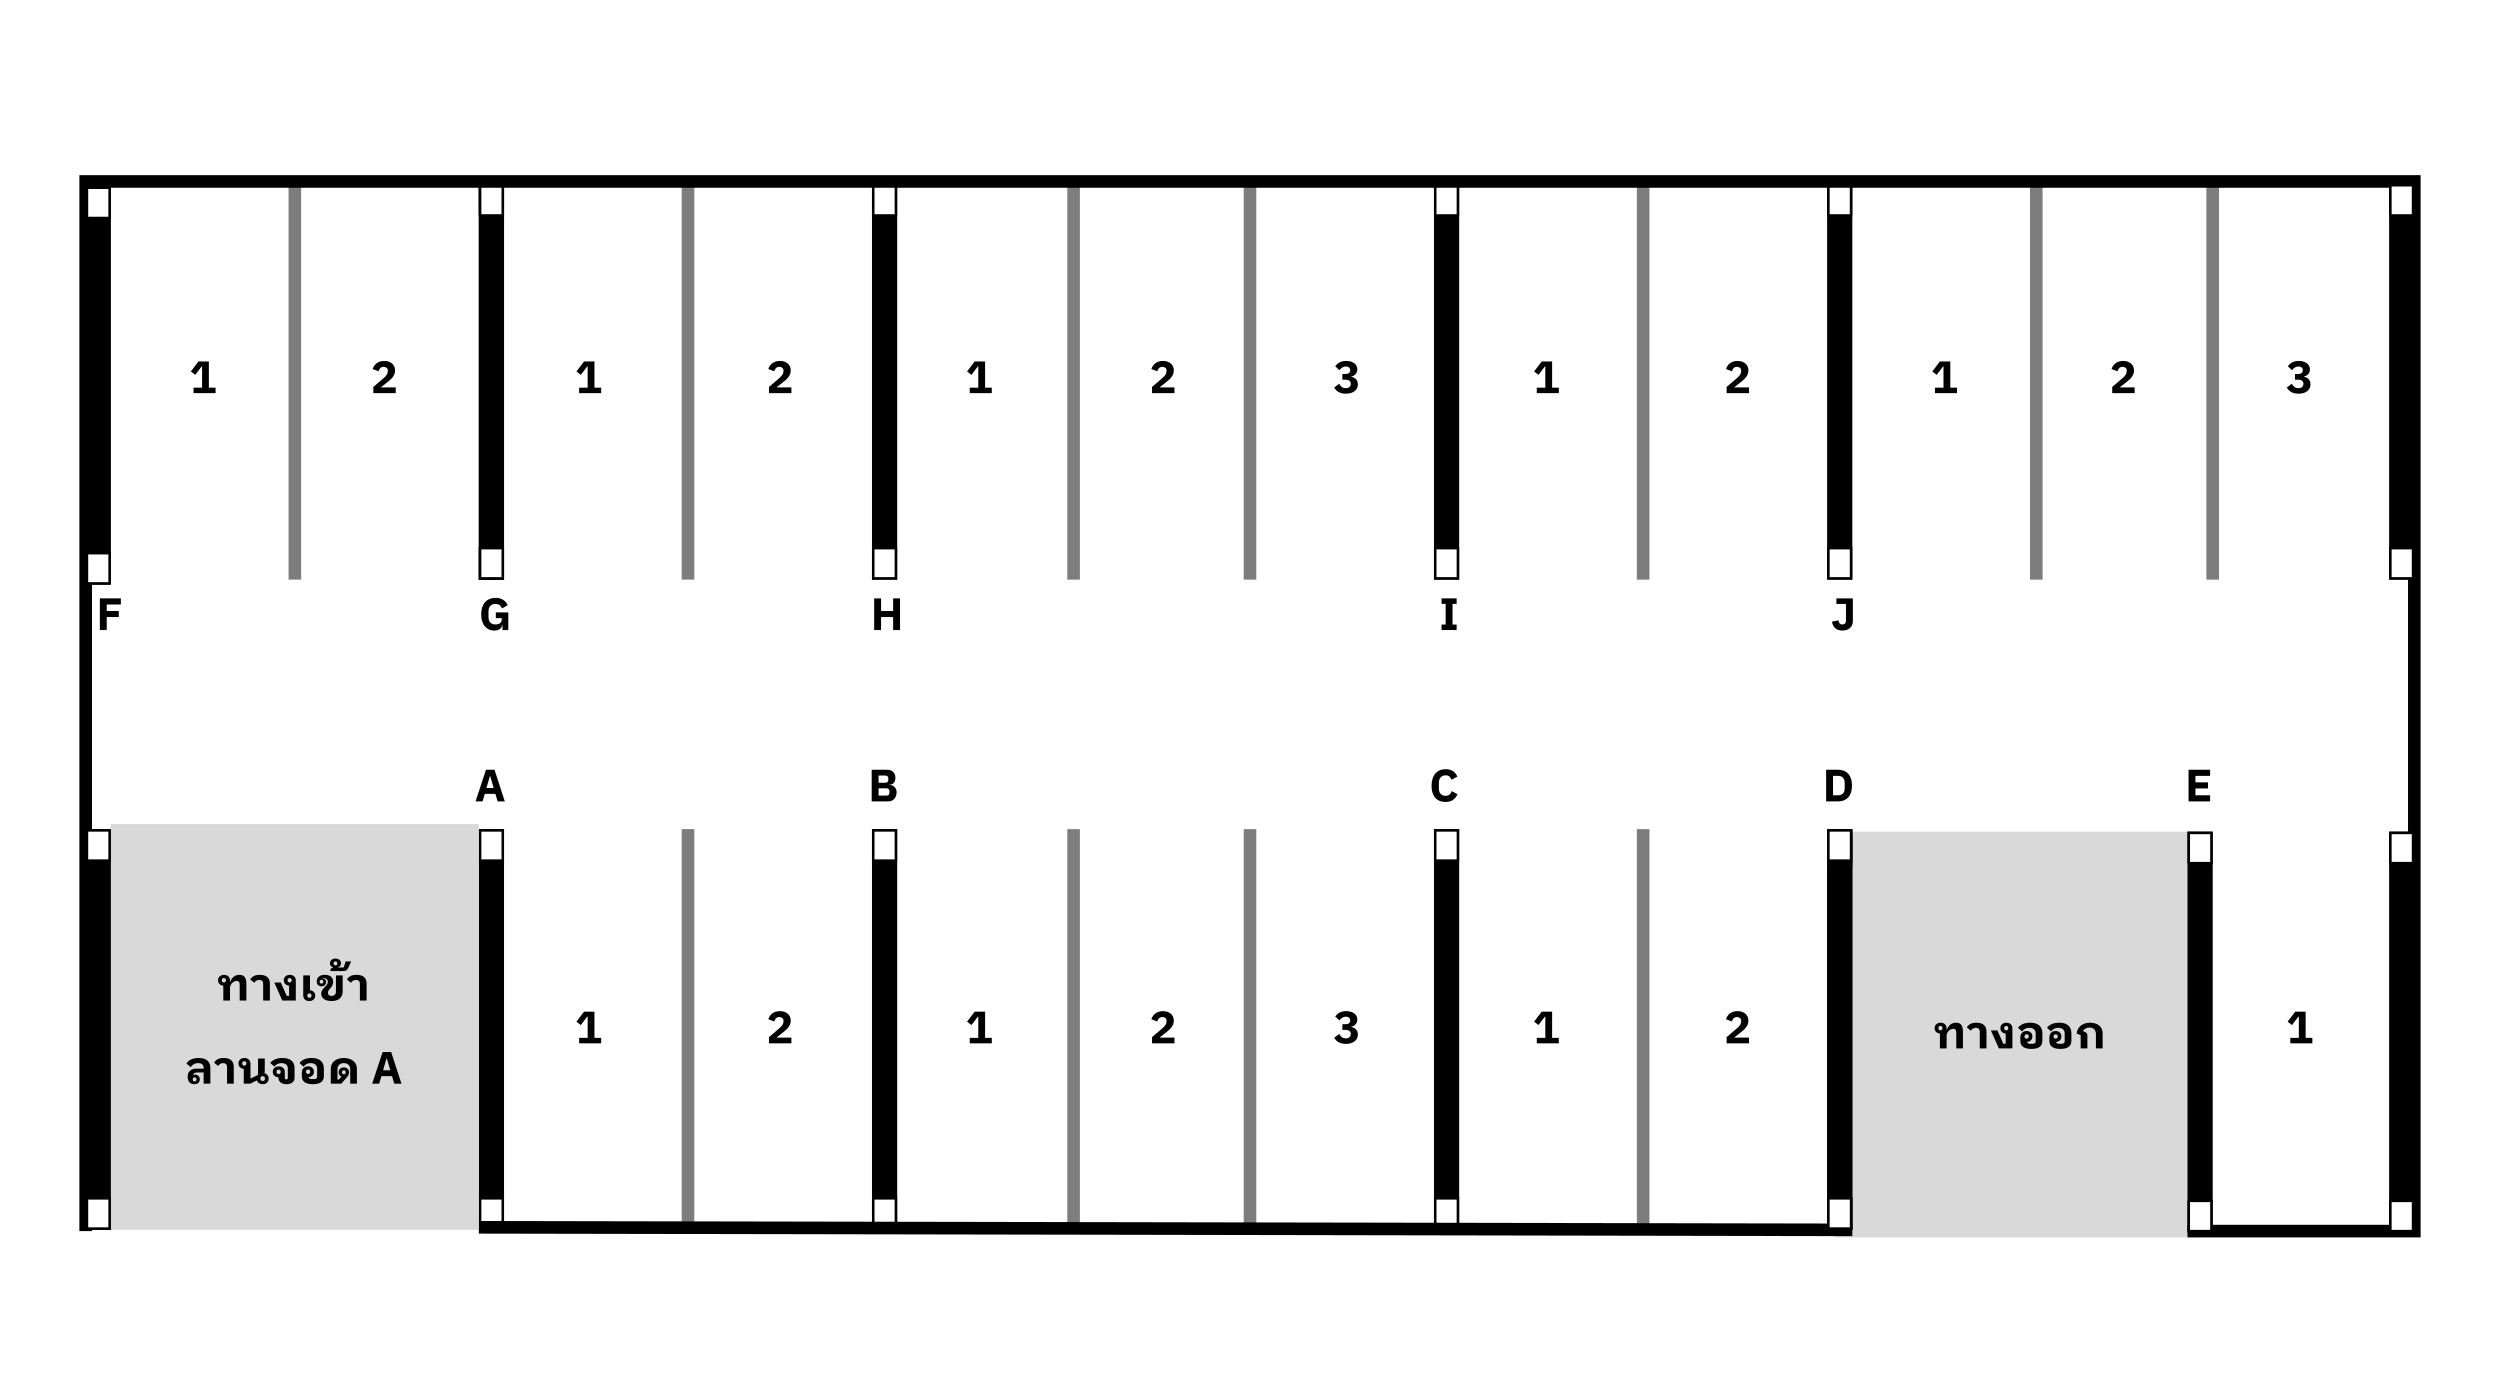 <svg width="992" height="553" viewBox="0 0 992 553" fill="none" xmlns="http://www.w3.org/2000/svg">
<rect width="992" height="553" fill="white"/>
<rect x="728" y="330" width="146" height="161" fill="#D9D9D9"/>
<path d="M769.751 410.114C769.139 410.054 768.635 409.838 768.239 409.466C767.855 409.094 767.663 408.596 767.663 407.972C767.663 407.636 767.723 407.336 767.843 407.072C767.963 406.808 768.131 406.586 768.347 406.406C768.563 406.214 768.815 406.07 769.103 405.974C769.391 405.866 769.703 405.812 770.039 405.812C770.723 405.812 771.287 406.016 771.731 406.424C772.187 406.82 772.415 407.372 772.415 408.08V408.584H772.505C772.793 407.768 773.243 407.102 773.855 406.586C774.479 406.07 775.253 405.812 776.177 405.812C777.137 405.812 777.827 406.112 778.247 406.712C778.679 407.3 778.895 408.194 778.895 409.394V416H776.249V409.7C776.249 409.124 776.129 408.734 775.889 408.53C775.661 408.326 775.397 408.224 775.097 408.224C774.821 408.224 774.527 408.29 774.215 408.422C773.903 408.542 773.609 408.728 773.333 408.98C773.069 409.22 772.847 409.514 772.667 409.862C772.499 410.21 772.415 410.606 772.415 411.05V416H769.751V410.114ZM769.967 408.854C770.207 408.854 770.405 408.776 770.561 408.62C770.717 408.464 770.795 408.248 770.795 407.972C770.795 407.696 770.717 407.48 770.561 407.324C770.405 407.168 770.207 407.09 769.967 407.09C769.727 407.09 769.529 407.168 769.373 407.324C769.217 407.48 769.139 407.696 769.139 407.972C769.139 408.248 769.217 408.464 769.373 408.62C769.529 408.776 769.727 408.854 769.967 408.854ZM785.568 416V409.34C785.568 408.884 785.442 408.524 785.19 408.26C784.95 407.984 784.56 407.846 784.02 407.846C783.504 407.846 783.09 407.96 782.778 408.188C782.466 408.416 782.208 408.68 782.004 408.98L780.42 407.612C780.804 407.048 781.284 406.61 781.86 406.298C782.448 405.974 783.234 405.812 784.218 405.812C785.538 405.812 786.534 406.106 787.206 406.694C787.89 407.282 788.232 408.14 788.232 409.268V416H785.568ZM793.137 416L789.987 408.872H792.579L794.901 414.146H795.855V410.114C795.243 410.054 794.739 409.838 794.343 409.466C793.959 409.094 793.767 408.596 793.767 407.972C793.767 407.3 793.989 406.772 794.433 406.388C794.889 406.004 795.459 405.812 796.143 405.812C796.827 405.812 797.391 406.016 797.835 406.424C798.291 406.82 798.519 407.372 798.519 408.08V416H793.137ZM796.071 408.854C796.311 408.854 796.509 408.776 796.665 408.62C796.821 408.464 796.899 408.248 796.899 407.972C796.899 407.696 796.821 407.48 796.665 407.324C796.509 407.168 796.311 407.09 796.071 407.09C795.831 407.09 795.633 407.168 795.477 407.324C795.321 407.48 795.243 407.696 795.243 407.972C795.243 408.248 795.321 408.464 795.477 408.62C795.633 408.776 795.831 408.854 796.071 408.854ZM806.044 416.216C804.628 416.216 803.542 415.952 802.786 415.424C802.042 414.896 801.67 414.086 801.67 412.994V411.68C801.67 410.912 801.892 410.294 802.336 409.826C802.78 409.346 803.38 409.106 804.136 409.106C804.808 409.106 805.36 409.298 805.792 409.682C806.236 410.066 806.458 410.594 806.458 411.266C806.458 411.902 806.26 412.412 805.864 412.796C805.468 413.168 804.964 413.378 804.352 413.426C804.448 413.93 804.826 414.182 805.486 414.182H806.602C806.986 414.182 807.274 414.092 807.466 413.912C807.658 413.732 807.754 413.486 807.754 413.174V410.078C807.754 409.382 807.532 408.836 807.088 408.44C806.644 408.044 806.038 407.846 805.27 407.846C804.862 407.846 804.502 407.888 804.19 407.972C803.89 408.056 803.62 408.17 803.38 408.314C803.152 408.446 802.954 408.596 802.786 408.764C802.618 408.932 802.468 409.1 802.336 409.268L800.752 407.81C800.944 407.546 801.184 407.294 801.472 407.054C801.76 406.802 802.102 406.586 802.498 406.406C802.894 406.226 803.35 406.082 803.866 405.974C804.382 405.866 804.964 405.812 805.612 405.812C807.184 405.812 808.378 406.178 809.194 406.91C810.01 407.642 810.418 408.674 810.418 410.006V412.994C810.418 414.086 810.04 414.896 809.284 415.424C808.54 415.952 807.46 416.216 806.044 416.216ZM804.172 412.148C804.412 412.148 804.61 412.07 804.766 411.914C804.934 411.758 805.018 411.542 805.018 411.266C805.018 410.99 804.934 410.774 804.766 410.618C804.61 410.462 804.412 410.384 804.172 410.384C803.932 410.384 803.728 410.462 803.56 410.618C803.404 410.774 803.326 410.99 803.326 411.266C803.326 411.542 803.404 411.758 803.56 411.914C803.728 412.07 803.932 412.148 804.172 412.148ZM817.558 416.216C816.142 416.216 815.056 415.952 814.3 415.424C813.556 414.896 813.184 414.086 813.184 412.994V411.68C813.184 410.912 813.406 410.294 813.85 409.826C814.294 409.346 814.894 409.106 815.65 409.106C816.322 409.106 816.874 409.298 817.306 409.682C817.75 410.066 817.972 410.594 817.972 411.266C817.972 411.902 817.774 412.412 817.378 412.796C816.982 413.168 816.478 413.378 815.866 413.426C815.962 413.93 816.34 414.182 817 414.182H818.116C818.5 414.182 818.788 414.092 818.98 413.912C819.172 413.732 819.268 413.486 819.268 413.174V410.078C819.268 409.382 819.046 408.836 818.602 408.44C818.158 408.044 817.552 407.846 816.784 407.846C816.376 407.846 816.016 407.888 815.704 407.972C815.404 408.056 815.134 408.17 814.894 408.314C814.666 408.446 814.468 408.596 814.3 408.764C814.132 408.932 813.982 409.1 813.85 409.268L812.266 407.81C812.458 407.546 812.698 407.294 812.986 407.054C813.274 406.802 813.616 406.586 814.012 406.406C814.408 406.226 814.864 406.082 815.38 405.974C815.896 405.866 816.478 405.812 817.126 405.812C818.698 405.812 819.892 406.178 820.708 406.91C821.524 407.642 821.932 408.674 821.932 410.006V412.994C821.932 414.086 821.554 414.896 820.798 415.424C820.054 415.952 818.974 416.216 817.558 416.216ZM815.686 412.148C815.926 412.148 816.124 412.07 816.28 411.914C816.448 411.758 816.532 411.542 816.532 411.266C816.532 410.99 816.448 410.774 816.28 410.618C816.124 410.462 815.926 410.384 815.686 410.384C815.446 410.384 815.242 410.462 815.074 410.618C814.918 410.774 814.84 410.99 814.84 411.266C814.84 411.542 814.918 411.758 815.074 411.914C815.242 412.07 815.446 412.148 815.686 412.148ZM825.611 410.762L824.027 410.114C824.087 409.454 824.255 408.86 824.531 408.332C824.819 407.804 825.191 407.354 825.647 406.982C826.115 406.61 826.661 406.322 827.285 406.118C827.909 405.914 828.593 405.812 829.337 405.812C830.105 405.812 830.795 405.914 831.407 406.118C832.031 406.31 832.559 406.592 832.991 406.964C833.423 407.324 833.753 407.768 833.981 408.296C834.209 408.812 834.323 409.388 834.323 410.024V416H831.659V410.366C831.659 409.994 831.605 409.652 831.497 409.34C831.401 409.016 831.245 408.734 831.029 408.494C830.825 408.254 830.561 408.068 830.237 407.936C829.925 407.792 829.553 407.72 829.121 407.72C828.509 407.72 827.969 407.858 827.501 408.134C827.033 408.41 826.697 408.752 826.493 409.16L827.159 409.412C827.591 409.58 827.885 409.772 828.041 409.988C828.197 410.204 828.275 410.528 828.275 410.96V416H825.611V410.762Z" fill="black"/>
<path d="M652 488V329" stroke="#7D7D7D" stroke-width="5"/>
<path d="M195 488V329" stroke="black" stroke-width="10"/>
<rect x="190.5" y="329.5" width="9" height="12" fill="white" stroke="black"/>
<rect x="190.5" y="475.5" width="9" height="12" fill="white" stroke="black"/>
<path d="M273 488V329" stroke="#7D7D7D" stroke-width="5"/>
<path d="M351 488V329" stroke="black" stroke-width="10"/>
<rect x="346.5" y="475.5" width="9" height="12" fill="white" stroke="black"/>
<rect x="346.5" y="329.5" width="9" height="12" fill="white" stroke="black"/>
<path d="M496 488V329" stroke="#7D7D7D" stroke-width="5"/>
<path d="M426 488V329" stroke="#7D7D7D" stroke-width="5"/>
<path d="M574 488V329" stroke="black" stroke-width="10"/>
<rect x="569.5" y="475.5" width="9" height="12" fill="white" stroke="black"/>
<rect x="569.5" y="329.5" width="9" height="12" fill="white" stroke="black"/>
<path d="M730 488V329" stroke="black" stroke-width="10"/>
<rect x="725.5" y="331.5" width="9" height="12" fill="white" stroke="black"/>
<rect x="725.5" y="475.5" width="9" height="12" fill="white" stroke="black"/>
<path d="M195 230V71" stroke="black" stroke-width="10"/>
<rect x="190.5" y="72.5" width="9" height="12" fill="white" stroke="black"/>
<rect x="190.5" y="217.5" width="9" height="12" fill="white" stroke="black"/>
<path d="M730 230V71" stroke="black" stroke-width="10"/>
<rect x="725.5" y="73.5" width="9" height="12" fill="white" stroke="black"/>
<rect x="725.5" y="217.5" width="9" height="12" fill="white" stroke="black"/>
<path d="M190 487L735 488.009" stroke="black" stroke-width="5"/>
<rect x="44" y="327" width="146" height="161" fill="#D9D9D9"/>
<path d="M88.61 391.114C87.998 391.054 87.494 390.838 87.098 390.466C86.714 390.094 86.522 389.596 86.522 388.972C86.522 388.636 86.582 388.336 86.702 388.072C86.822 387.808 86.99 387.586 87.206 387.406C87.422 387.214 87.674 387.07 87.962 386.974C88.25 386.866 88.562 386.812 88.898 386.812C89.582 386.812 90.146 387.016 90.59 387.424C91.046 387.82 91.274 388.372 91.274 389.08V389.584H91.364C91.652 388.768 92.102 388.102 92.714 387.586C93.338 387.07 94.112 386.812 95.036 386.812C95.996 386.812 96.686 387.112 97.106 387.712C97.538 388.3 97.754 389.194 97.754 390.394V397H95.108V390.7C95.108 390.124 94.988 389.734 94.748 389.53C94.52 389.326 94.256 389.224 93.956 389.224C93.68 389.224 93.386 389.29 93.074 389.422C92.762 389.542 92.468 389.728 92.192 389.98C91.928 390.22 91.706 390.514 91.526 390.862C91.358 391.21 91.274 391.606 91.274 392.05V397H88.61V391.114ZM88.826 389.854C89.066 389.854 89.264 389.776 89.42 389.62C89.576 389.464 89.654 389.248 89.654 388.972C89.654 388.696 89.576 388.48 89.42 388.324C89.264 388.168 89.066 388.09 88.826 388.09C88.586 388.09 88.388 388.168 88.232 388.324C88.076 388.48 87.998 388.696 87.998 388.972C87.998 389.248 88.076 389.464 88.232 389.62C88.388 389.776 88.586 389.854 88.826 389.854ZM104.427 397V390.34C104.427 389.884 104.301 389.524 104.049 389.26C103.809 388.984 103.419 388.846 102.879 388.846C102.363 388.846 101.949 388.96 101.637 389.188C101.325 389.416 101.067 389.68 100.863 389.98L99.278 388.612C99.662 388.048 100.143 387.61 100.719 387.298C101.307 386.974 102.093 386.812 103.077 386.812C104.397 386.812 105.393 387.106 106.065 387.694C106.749 388.282 107.091 389.14 107.091 390.268V397H104.427ZM111.995 397L108.845 389.872H111.437L113.759 395.146H114.713V391.114C114.101 391.054 113.597 390.838 113.201 390.466C112.817 390.094 112.625 389.596 112.625 388.972C112.625 388.3 112.847 387.772 113.291 387.388C113.747 387.004 114.317 386.812 115.001 386.812C115.685 386.812 116.249 387.016 116.693 387.424C117.149 387.82 117.377 388.372 117.377 389.08V397H111.995ZM114.929 389.854C115.169 389.854 115.367 389.776 115.523 389.62C115.679 389.464 115.757 389.248 115.757 388.972C115.757 388.696 115.679 388.48 115.523 388.324C115.367 388.168 115.169 388.09 114.929 388.09C114.689 388.09 114.491 388.168 114.335 388.324C114.179 388.48 114.101 388.696 114.101 388.972C114.101 389.248 114.179 389.464 114.335 389.62C114.491 389.776 114.689 389.854 114.929 389.854ZM122.707 397.216C122.023 397.216 121.453 397.018 120.997 396.622C120.553 396.214 120.331 395.656 120.331 394.948V387.028H122.995V392.914C123.607 392.974 124.105 393.196 124.489 393.58C124.885 393.952 125.083 394.444 125.083 395.056C125.083 395.728 124.855 396.256 124.399 396.64C123.955 397.024 123.391 397.216 122.707 397.216ZM122.779 395.938C123.019 395.938 123.217 395.86 123.373 395.704C123.529 395.548 123.607 395.332 123.607 395.056C123.607 394.78 123.529 394.564 123.373 394.408C123.217 394.252 123.019 394.174 122.779 394.174C122.539 394.174 122.341 394.252 122.185 394.408C122.029 394.564 121.951 394.78 121.951 395.056C121.951 395.332 122.029 395.548 122.185 395.704C122.341 395.86 122.539 395.938 122.779 395.938ZM131.623 397.216C130.339 397.216 129.325 396.958 128.581 396.442C127.837 395.914 127.465 395.206 127.465 394.318C127.465 394.066 127.489 393.832 127.537 393.616C127.597 393.388 127.687 393.166 127.807 392.95C127.927 392.734 128.077 392.512 128.257 392.284C128.449 392.056 128.677 391.816 128.941 391.564C129.133 391.372 129.301 391.198 129.445 391.042C129.589 390.886 129.703 390.736 129.787 390.592C129.883 390.436 129.955 390.28 130.003 390.124C130.051 389.968 130.075 389.788 130.075 389.584C130.075 389.2 129.937 388.858 129.661 388.558C129.397 388.258 128.965 388.108 128.365 388.108C128.149 388.108 127.963 388.126 127.807 388.162L127.825 388.252H128.005C128.401 388.252 128.731 388.372 128.995 388.612C129.271 388.852 129.409 389.2 129.409 389.656C129.409 390.16 129.235 390.574 128.887 390.898C128.551 391.222 128.113 391.384 127.573 391.384C127.033 391.384 126.583 391.21 126.223 390.862C125.863 390.514 125.683 390.034 125.683 389.422C125.683 388.642 125.965 388.012 126.529 387.532C127.105 387.052 127.885 386.812 128.869 386.812C129.889 386.812 130.699 387.046 131.299 387.514C131.899 387.982 132.199 388.648 132.199 389.512C132.199 389.932 132.127 390.346 131.983 390.754C131.839 391.162 131.563 391.594 131.155 392.05C130.747 392.506 130.471 392.86 130.327 393.112C130.195 393.364 130.129 393.592 130.129 393.796V393.958C130.129 394.306 130.249 394.6 130.489 394.84C130.741 395.068 131.119 395.182 131.623 395.182C132.127 395.182 132.529 395.032 132.829 394.732C133.141 394.42 133.297 394.036 133.297 393.58V387.028H135.961V393.562C135.961 394.138 135.853 394.654 135.637 395.11C135.433 395.554 135.139 395.938 134.755 396.262C134.371 396.574 133.909 396.814 133.369 396.982C132.841 397.138 132.259 397.216 131.623 397.216ZM127.573 390.286C127.789 390.286 127.963 390.22 128.095 390.088C128.239 389.956 128.311 389.77 128.311 389.53C128.311 389.29 128.239 389.104 128.095 388.972C127.963 388.84 127.789 388.774 127.573 388.774C127.357 388.774 127.177 388.84 127.033 388.972C126.901 389.104 126.835 389.29 126.835 389.53C126.835 389.77 126.901 389.956 127.033 390.088C127.177 390.22 127.357 390.286 127.573 390.286ZM131.131 384.49L132.211 383.86V383.842C131.803 383.734 131.485 383.548 131.257 383.284C131.029 383.008 130.915 382.666 130.915 382.258C130.915 381.682 131.113 381.226 131.509 380.89C131.893 380.542 132.427 380.368 133.111 380.368C133.795 380.368 134.335 380.542 134.731 380.89C135.115 381.226 135.307 381.682 135.307 382.258C135.307 382.606 135.217 382.912 135.037 383.176C134.845 383.428 134.563 383.62 134.191 383.752V383.896H136.369L137.161 381.52H139.339L138.385 383.644C138.229 383.98 138.079 384.256 137.935 384.472C137.791 384.688 137.629 384.862 137.449 384.994C137.269 385.114 137.065 385.198 136.837 385.246C136.597 385.294 136.315 385.318 135.991 385.318H131.131V384.49ZM133.111 383.068C133.351 383.068 133.537 382.996 133.669 382.852C133.789 382.708 133.849 382.516 133.849 382.276C133.849 382.036 133.789 381.844 133.669 381.7C133.537 381.556 133.351 381.484 133.111 381.484C132.871 381.484 132.691 381.556 132.571 381.7C132.439 381.844 132.373 382.036 132.373 382.276C132.373 382.516 132.439 382.708 132.571 382.852C132.691 382.996 132.871 383.068 133.111 383.068ZM142.8 397V390.34C142.8 389.884 142.674 389.524 142.422 389.26C142.182 388.984 141.792 388.846 141.252 388.846C140.736 388.846 140.322 388.96 140.01 389.188C139.698 389.416 139.44 389.68 139.236 389.98L137.652 388.612C138.036 388.048 138.516 387.61 139.092 387.298C139.68 386.974 140.466 386.812 141.45 386.812C142.77 386.812 143.766 387.106 144.438 387.694C145.122 388.282 145.464 389.14 145.464 390.268V397H142.8Z" fill="black"/>
<path d="M229.796 414V411.822H233.18V403.398H233.018L230.462 406.746L228.734 405.396L231.74 401.436H235.88V411.822H238.544V414H229.796Z" fill="black"/>
<path d="M314.022 414H305.13V411.534L309 408.222C309.348 407.922 309.642 407.652 309.882 407.412C310.122 407.16 310.314 406.92 310.458 406.692C310.614 406.452 310.722 406.218 310.782 405.99C310.854 405.762 310.89 405.516 310.89 405.252V405C310.89 404.76 310.842 404.55 310.746 404.37C310.65 404.19 310.524 404.04 310.368 403.92C310.212 403.8 310.032 403.71 309.828 403.65C309.636 403.59 309.438 403.56 309.234 403.56C308.934 403.56 308.67 403.608 308.442 403.704C308.226 403.8 308.034 403.932 307.866 404.1C307.71 404.256 307.578 404.442 307.47 404.658C307.362 404.862 307.278 405.084 307.218 405.324L304.86 404.424C305.004 403.992 305.202 403.584 305.454 403.2C305.706 402.804 306.018 402.462 306.39 402.174C306.774 401.874 307.224 401.64 307.74 401.472C308.256 401.304 308.838 401.22 309.486 401.22C310.17 401.22 310.776 401.316 311.304 401.508C311.832 401.7 312.276 401.964 312.636 402.3C313.008 402.636 313.29 403.038 313.482 403.506C313.674 403.962 313.77 404.46 313.77 405C313.77 405.54 313.68 406.032 313.5 406.476C313.32 406.92 313.074 407.34 312.762 407.736C312.462 408.12 312.108 408.486 311.7 408.834C311.292 409.182 310.866 409.536 310.422 409.896L308.082 411.732H314.022V414Z" fill="black"/>
<path d="M609.796 414V411.822H613.18V403.398H613.018L610.462 406.746L608.734 405.396L611.74 401.436H615.88V411.822H618.544V414H609.796Z" fill="black"/>
<path d="M694.022 414H685.13V411.534L689 408.222C689.348 407.922 689.642 407.652 689.882 407.412C690.122 407.16 690.314 406.92 690.458 406.692C690.614 406.452 690.722 406.218 690.782 405.99C690.854 405.762 690.89 405.516 690.89 405.252V405C690.89 404.76 690.842 404.55 690.746 404.37C690.65 404.19 690.524 404.04 690.368 403.92C690.212 403.8 690.032 403.71 689.828 403.65C689.636 403.59 689.438 403.56 689.234 403.56C688.934 403.56 688.67 403.608 688.442 403.704C688.226 403.8 688.034 403.932 687.866 404.1C687.71 404.256 687.578 404.442 687.47 404.658C687.362 404.862 687.278 405.084 687.218 405.324L684.86 404.424C685.004 403.992 685.202 403.584 685.454 403.2C685.706 402.804 686.018 402.462 686.39 402.174C686.774 401.874 687.224 401.64 687.74 401.472C688.256 401.304 688.838 401.22 689.486 401.22C690.17 401.22 690.776 401.316 691.304 401.508C691.832 401.7 692.276 401.964 692.636 402.3C693.008 402.636 693.29 403.038 693.482 403.506C693.674 403.962 693.77 404.46 693.77 405C693.77 405.54 693.68 406.032 693.5 406.476C693.32 406.92 693.074 407.34 692.762 407.736C692.462 408.12 692.108 408.486 691.7 408.834C691.292 409.182 690.866 409.536 690.422 409.896L688.082 411.732H694.022V414Z" fill="black"/>
<path d="M730 488V329" stroke="black" stroke-width="10"/>
<rect x="725.5" y="475.5" width="9" height="12" fill="white" stroke="black"/>
<rect x="725.5" y="329.5" width="9" height="12" fill="white" stroke="black"/>
<path d="M908.796 414V411.822H912.18V403.398H912.018L909.462 406.746L907.734 405.396L910.74 401.436H914.88V411.822H917.544V414H908.796Z" fill="black"/>
<path d="M384.796 414V411.822H388.18V403.398H388.018L385.462 406.746L383.734 405.396L386.74 401.436H390.88V411.822H393.544V414H384.796Z" fill="black"/>
<path d="M466.022 414H457.13V411.534L461 408.222C461.348 407.922 461.642 407.652 461.882 407.412C462.122 407.16 462.314 406.92 462.458 406.692C462.614 406.452 462.722 406.218 462.782 405.99C462.854 405.762 462.89 405.516 462.89 405.252V405C462.89 404.76 462.842 404.55 462.746 404.37C462.65 404.19 462.524 404.04 462.368 403.92C462.212 403.8 462.032 403.71 461.828 403.65C461.636 403.59 461.438 403.56 461.234 403.56C460.934 403.56 460.67 403.608 460.442 403.704C460.226 403.8 460.034 403.932 459.866 404.1C459.71 404.256 459.578 404.442 459.47 404.658C459.362 404.862 459.278 405.084 459.218 405.324L456.86 404.424C457.004 403.992 457.202 403.584 457.454 403.2C457.706 402.804 458.018 402.462 458.39 402.174C458.774 401.874 459.224 401.64 459.74 401.472C460.256 401.304 460.838 401.22 461.486 401.22C462.17 401.22 462.776 401.316 463.304 401.508C463.832 401.7 464.276 401.964 464.636 402.3C465.008 402.636 465.29 403.038 465.482 403.506C465.674 403.962 465.77 404.46 465.77 405C465.77 405.54 465.68 406.032 465.5 406.476C465.32 406.92 465.074 407.34 464.762 407.736C464.462 408.12 464.108 408.486 463.7 408.834C463.292 409.182 462.866 409.536 462.422 409.896L460.082 411.732H466.022V414Z" fill="black"/>
<path d="M533.82 406.404C534.492 406.404 534.978 406.278 535.278 406.026C535.59 405.762 535.746 405.438 535.746 405.054V404.928C535.746 404.472 535.596 404.106 535.296 403.83C535.008 403.554 534.594 403.416 534.054 403.416C533.55 403.416 533.076 403.548 532.632 403.812C532.188 404.064 531.81 404.43 531.498 404.91L529.806 403.326C530.046 403.014 530.304 402.732 530.58 402.48C530.856 402.216 531.168 401.994 531.516 401.814C531.864 401.622 532.254 401.478 532.686 401.382C533.118 401.274 533.604 401.22 534.144 401.22C534.816 401.22 535.422 401.298 535.962 401.454C536.514 401.61 536.982 401.838 537.366 402.138C537.762 402.426 538.062 402.774 538.266 403.182C538.482 403.59 538.59 404.046 538.59 404.55C538.59 404.946 538.524 405.306 538.392 405.63C538.272 405.954 538.098 406.236 537.87 406.476C537.654 406.716 537.402 406.914 537.114 407.07C536.826 407.214 536.52 407.316 536.196 407.376V407.484C536.568 407.556 536.91 407.676 537.222 407.844C537.546 408 537.822 408.204 538.05 408.456C538.29 408.708 538.476 409.008 538.608 409.356C538.74 409.692 538.806 410.076 538.806 410.508C538.806 411.072 538.692 411.582 538.464 412.038C538.236 412.494 537.912 412.884 537.492 413.208C537.072 413.532 536.568 413.784 535.98 413.964C535.392 414.132 534.744 414.216 534.036 414.216C533.4 414.216 532.836 414.15 532.344 414.018C531.852 413.886 531.42 413.712 531.048 413.496C530.688 413.268 530.37 413.01 530.094 412.722C529.83 412.434 529.596 412.128 529.392 411.804L531.39 410.256C531.666 410.772 532.002 411.198 532.398 411.534C532.806 411.858 533.352 412.02 534.036 412.02C534.648 412.02 535.122 411.87 535.458 411.57C535.806 411.258 535.98 410.838 535.98 410.31V410.202C535.98 409.686 535.782 409.302 535.386 409.05C535.002 408.786 534.468 408.654 533.784 408.654H532.65V406.404H533.82Z" fill="black"/>
<path d="M345.883 305.436H351.985C353.029 305.436 353.839 305.73 354.415 306.318C355.003 306.906 355.297 307.686 355.297 308.658C355.297 309.138 355.231 309.546 355.099 309.882C354.979 310.218 354.811 310.494 354.595 310.71C354.391 310.926 354.145 311.088 353.857 311.196C353.581 311.292 353.281 311.346 352.957 311.358V311.466C353.257 311.466 353.569 311.52 353.893 311.628C354.229 311.736 354.535 311.91 354.811 312.15C355.087 312.378 355.315 312.678 355.495 313.05C355.687 313.422 355.783 313.878 355.783 314.418C355.783 314.91 355.699 315.378 355.531 315.822C355.375 316.254 355.153 316.632 354.865 316.956C354.577 317.28 354.235 317.538 353.839 317.73C353.443 317.91 353.011 318 352.543 318H345.883V305.436ZM348.619 315.696H351.769C352.129 315.696 352.411 315.6 352.615 315.408C352.831 315.204 352.939 314.922 352.939 314.562V313.95C352.939 313.59 352.831 313.314 352.615 313.122C352.411 312.918 352.129 312.816 351.769 312.816H348.619V315.696ZM348.619 310.584H351.337C351.697 310.584 351.979 310.482 352.183 310.278C352.387 310.074 352.489 309.792 352.489 309.432V308.892C352.489 308.532 352.387 308.25 352.183 308.046C351.979 307.842 351.697 307.74 351.337 307.74H348.619V310.584Z" fill="black"/>
<path d="M573.6 318.216C572.748 318.216 571.98 318.084 571.296 317.82C570.612 317.544 570.03 317.142 569.55 316.614C569.07 316.074 568.698 315.408 568.434 314.616C568.17 313.812 568.038 312.876 568.038 311.808C568.038 310.752 568.17 309.816 568.434 309C568.698 308.172 569.07 307.482 569.55 306.93C570.03 306.366 570.612 305.94 571.296 305.652C571.98 305.364 572.748 305.22 573.6 305.22C574.764 305.22 575.724 305.46 576.48 305.94C577.236 306.408 577.842 307.152 578.298 308.172L575.94 309.396C575.772 308.868 575.508 308.448 575.148 308.136C574.8 307.812 574.284 307.65 573.6 307.65C572.796 307.65 572.148 307.914 571.656 308.442C571.176 308.958 570.936 309.714 570.936 310.71V312.726C570.936 313.722 571.176 314.484 571.656 315.012C572.148 315.528 572.796 315.786 573.6 315.786C574.272 315.786 574.806 315.606 575.202 315.246C575.61 314.874 575.91 314.43 576.102 313.914L578.334 315.21C577.866 316.17 577.248 316.914 576.48 317.442C575.724 317.958 574.764 318.216 573.6 318.216Z" fill="black"/>
<path d="M868.419 318V305.436H876.969V307.866H871.155V310.44H876.141V312.852H871.155V315.57H876.969V318H868.419Z" fill="black"/>
<path d="M197.465 318L196.565 315.012H192.371L191.471 318H188.699L192.839 305.436H196.223L200.309 318H197.465ZM194.495 307.92H194.405L193.019 312.69H195.899L194.495 307.92Z" fill="black"/>
<path d="M652 230V71" stroke="#7D7D7D" stroke-width="5"/>
<path d="M273 230V71" stroke="#7D7D7D" stroke-width="5"/>
<path d="M351 230V71" stroke="black" stroke-width="10"/>
<rect x="346.5" y="217.5" width="9" height="12" fill="white" stroke="black"/>
<rect x="346.5" y="73.5" width="9" height="12" fill="white" stroke="black"/>
<path d="M496 230V71" stroke="#7D7D7D" stroke-width="5"/>
<path d="M426 230V71" stroke="#7D7D7D" stroke-width="5"/>
<path d="M574 230V71" stroke="black" stroke-width="10"/>
<rect x="569.5" y="217.5" width="9" height="12" fill="white" stroke="black"/>
<rect x="569.5" y="73.5" width="9" height="12" fill="white" stroke="black"/>
<path d="M117 230V71" stroke="#7D7D7D" stroke-width="5"/>
<path d="M195 230V71" stroke="black" stroke-width="10"/>
<rect x="190.5" y="217.5" width="9" height="12" fill="white" stroke="black"/>
<rect x="190.5" y="73.5" width="9" height="12" fill="white" stroke="black"/>
<path d="M878 230V71" stroke="#7D7D7D" stroke-width="5"/>
<path d="M808 230V71" stroke="#7D7D7D" stroke-width="5"/>
<path d="M76.796 156V153.822H80.18V145.398H80.017L77.462 148.746L75.734 147.396L78.74 143.436H82.879V153.822H85.543V156H76.796Z" fill="black"/>
<path d="M157.022 156H148.13V153.534L152 150.222C152.348 149.922 152.642 149.652 152.882 149.412C153.122 149.16 153.314 148.92 153.458 148.692C153.614 148.452 153.722 148.218 153.782 147.99C153.854 147.762 153.89 147.516 153.89 147.252V147C153.89 146.76 153.842 146.55 153.746 146.37C153.65 146.19 153.524 146.04 153.368 145.92C153.212 145.8 153.032 145.71 152.828 145.65C152.636 145.59 152.438 145.56 152.234 145.56C151.934 145.56 151.67 145.608 151.442 145.704C151.226 145.8 151.034 145.932 150.866 146.1C150.71 146.256 150.578 146.442 150.47 146.658C150.362 146.862 150.278 147.084 150.218 147.324L147.86 146.424C148.004 145.992 148.202 145.584 148.454 145.2C148.706 144.804 149.018 144.462 149.39 144.174C149.774 143.874 150.224 143.64 150.74 143.472C151.256 143.304 151.838 143.22 152.486 143.22C153.17 143.22 153.776 143.316 154.304 143.508C154.832 143.7 155.276 143.964 155.636 144.3C156.008 144.636 156.29 145.038 156.482 145.506C156.674 145.962 156.77 146.46 156.77 147C156.77 147.54 156.68 148.032 156.5 148.476C156.32 148.92 156.074 149.34 155.762 149.736C155.462 150.12 155.108 150.486 154.7 150.834C154.292 151.182 153.866 151.536 153.422 151.896L151.082 153.732H157.022V156Z" fill="black"/>
<path d="M229.796 156V153.822H233.18V145.398H233.018L230.462 148.746L228.734 147.396L231.74 143.436H235.88V153.822H238.544V156H229.796Z" fill="black"/>
<path d="M314.022 156H305.13V153.534L309 150.222C309.348 149.922 309.642 149.652 309.882 149.412C310.122 149.16 310.314 148.92 310.458 148.692C310.614 148.452 310.722 148.218 310.782 147.99C310.854 147.762 310.89 147.516 310.89 147.252V147C310.89 146.76 310.842 146.55 310.746 146.37C310.65 146.19 310.524 146.04 310.368 145.92C310.212 145.8 310.032 145.71 309.828 145.65C309.636 145.59 309.438 145.56 309.234 145.56C308.934 145.56 308.67 145.608 308.442 145.704C308.226 145.8 308.034 145.932 307.866 146.1C307.71 146.256 307.578 146.442 307.47 146.658C307.362 146.862 307.278 147.084 307.218 147.324L304.86 146.424C305.004 145.992 305.202 145.584 305.454 145.2C305.706 144.804 306.018 144.462 306.39 144.174C306.774 143.874 307.224 143.64 307.74 143.472C308.256 143.304 308.838 143.22 309.486 143.22C310.17 143.22 310.776 143.316 311.304 143.508C311.832 143.7 312.276 143.964 312.636 144.3C313.008 144.636 313.29 145.038 313.482 145.506C313.674 145.962 313.77 146.46 313.77 147C313.77 147.54 313.68 148.032 313.5 148.476C313.32 148.92 313.074 149.34 312.762 149.736C312.462 150.12 312.108 150.486 311.7 150.834C311.292 151.182 310.866 151.536 310.422 151.896L308.082 153.732H314.022V156Z" fill="black"/>
<path d="M384.796 156V153.822H388.18V145.398H388.018L385.462 148.746L383.734 147.396L386.74 143.436H390.88V153.822H393.544V156H384.796Z" fill="black"/>
<path d="M466.022 156H457.13V153.534L461 150.222C461.348 149.922 461.642 149.652 461.882 149.412C462.122 149.16 462.314 148.92 462.458 148.692C462.614 148.452 462.722 148.218 462.782 147.99C462.854 147.762 462.89 147.516 462.89 147.252V147C462.89 146.76 462.842 146.55 462.746 146.37C462.65 146.19 462.524 146.04 462.368 145.92C462.212 145.8 462.032 145.71 461.828 145.65C461.636 145.59 461.438 145.56 461.234 145.56C460.934 145.56 460.67 145.608 460.442 145.704C460.226 145.8 460.034 145.932 459.866 146.1C459.71 146.256 459.578 146.442 459.47 146.658C459.362 146.862 459.278 147.084 459.218 147.324L456.86 146.424C457.004 145.992 457.202 145.584 457.454 145.2C457.706 144.804 458.018 144.462 458.39 144.174C458.774 143.874 459.224 143.64 459.74 143.472C460.256 143.304 460.838 143.22 461.486 143.22C462.17 143.22 462.776 143.316 463.304 143.508C463.832 143.7 464.276 143.964 464.636 144.3C465.008 144.636 465.29 145.038 465.482 145.506C465.674 145.962 465.77 146.46 465.77 147C465.77 147.54 465.68 148.032 465.5 148.476C465.32 148.92 465.074 149.34 464.762 149.736C464.462 150.12 464.108 150.486 463.7 150.834C463.292 151.182 462.866 151.536 462.422 151.896L460.082 153.732H466.022V156Z" fill="black"/>
<path d="M533.82 148.404C534.492 148.404 534.978 148.278 535.278 148.026C535.59 147.762 535.746 147.438 535.746 147.054V146.928C535.746 146.472 535.596 146.106 535.296 145.83C535.008 145.554 534.594 145.416 534.054 145.416C533.55 145.416 533.076 145.548 532.632 145.812C532.188 146.064 531.81 146.43 531.498 146.91L529.806 145.326C530.046 145.014 530.304 144.732 530.58 144.48C530.856 144.216 531.168 143.994 531.516 143.814C531.864 143.622 532.254 143.478 532.686 143.382C533.118 143.274 533.604 143.22 534.144 143.22C534.816 143.22 535.422 143.298 535.962 143.454C536.514 143.61 536.982 143.838 537.366 144.138C537.762 144.426 538.062 144.774 538.266 145.182C538.482 145.59 538.59 146.046 538.59 146.55C538.59 146.946 538.524 147.306 538.392 147.63C538.272 147.954 538.098 148.236 537.87 148.476C537.654 148.716 537.402 148.914 537.114 149.07C536.826 149.214 536.52 149.316 536.196 149.376V149.484C536.568 149.556 536.91 149.676 537.222 149.844C537.546 150 537.822 150.204 538.05 150.456C538.29 150.708 538.476 151.008 538.608 151.356C538.74 151.692 538.806 152.076 538.806 152.508C538.806 153.072 538.692 153.582 538.464 154.038C538.236 154.494 537.912 154.884 537.492 155.208C537.072 155.532 536.568 155.784 535.98 155.964C535.392 156.132 534.744 156.216 534.036 156.216C533.4 156.216 532.836 156.15 532.344 156.018C531.852 155.886 531.42 155.712 531.048 155.496C530.688 155.268 530.37 155.01 530.094 154.722C529.83 154.434 529.596 154.128 529.392 153.804L531.39 152.256C531.666 152.772 532.002 153.198 532.398 153.534C532.806 153.858 533.352 154.02 534.036 154.02C534.648 154.02 535.122 153.87 535.458 153.57C535.806 153.258 535.98 152.838 535.98 152.31V152.202C535.98 151.686 535.782 151.302 535.386 151.05C535.002 150.786 534.468 150.654 533.784 150.654H532.65V148.404H533.82Z" fill="black"/>
<path d="M609.796 156V153.822H613.18V145.398H613.018L610.462 148.746L608.734 147.396L611.74 143.436H615.88V153.822H618.544V156H609.796Z" fill="black"/>
<path d="M694.022 156H685.13V153.534L689 150.222C689.348 149.922 689.642 149.652 689.882 149.412C690.122 149.16 690.314 148.92 690.458 148.692C690.614 148.452 690.722 148.218 690.782 147.99C690.854 147.762 690.89 147.516 690.89 147.252V147C690.89 146.76 690.842 146.55 690.746 146.37C690.65 146.19 690.524 146.04 690.368 145.92C690.212 145.8 690.032 145.71 689.828 145.65C689.636 145.59 689.438 145.56 689.234 145.56C688.934 145.56 688.67 145.608 688.442 145.704C688.226 145.8 688.034 145.932 687.866 146.1C687.71 146.256 687.578 146.442 687.47 146.658C687.362 146.862 687.278 147.084 687.218 147.324L684.86 146.424C685.004 145.992 685.202 145.584 685.454 145.2C685.706 144.804 686.018 144.462 686.39 144.174C686.774 143.874 687.224 143.64 687.74 143.472C688.256 143.304 688.838 143.22 689.486 143.22C690.17 143.22 690.776 143.316 691.304 143.508C691.832 143.7 692.276 143.964 692.636 144.3C693.008 144.636 693.29 145.038 693.482 145.506C693.674 145.962 693.77 146.46 693.77 147C693.77 147.54 693.68 148.032 693.5 148.476C693.32 148.92 693.074 149.34 692.762 149.736C692.462 150.12 692.108 150.486 691.7 150.834C691.292 151.182 690.866 151.536 690.422 151.896L688.082 153.732H694.022V156Z" fill="black"/>
<path d="M767.796 156V153.822H771.18V145.398H771.018L768.462 148.746L766.734 147.396L769.74 143.436H773.88V153.822H776.544V156H767.796Z" fill="black"/>
<path d="M847.022 156H838.13V153.534L842 150.222C842.348 149.922 842.642 149.652 842.882 149.412C843.122 149.16 843.314 148.92 843.458 148.692C843.614 148.452 843.722 148.218 843.782 147.99C843.854 147.762 843.89 147.516 843.89 147.252V147C843.89 146.76 843.842 146.55 843.746 146.37C843.65 146.19 843.524 146.04 843.368 145.92C843.212 145.8 843.032 145.71 842.828 145.65C842.636 145.59 842.438 145.56 842.234 145.56C841.934 145.56 841.67 145.608 841.442 145.704C841.226 145.8 841.034 145.932 840.866 146.1C840.71 146.256 840.578 146.442 840.47 146.658C840.362 146.862 840.278 147.084 840.218 147.324L837.86 146.424C838.004 145.992 838.202 145.584 838.454 145.2C838.706 144.804 839.018 144.462 839.39 144.174C839.774 143.874 840.224 143.64 840.74 143.472C841.256 143.304 841.838 143.22 842.486 143.22C843.17 143.22 843.776 143.316 844.304 143.508C844.832 143.7 845.276 143.964 845.636 144.3C846.008 144.636 846.29 145.038 846.482 145.506C846.674 145.962 846.77 146.46 846.77 147C846.77 147.54 846.68 148.032 846.5 148.476C846.32 148.92 846.074 149.34 845.762 149.736C845.462 150.12 845.108 150.486 844.7 150.834C844.292 151.182 843.866 151.536 843.422 151.896L841.082 153.732H847.022V156Z" fill="black"/>
<path d="M911.82 148.404C912.492 148.404 912.978 148.278 913.278 148.026C913.59 147.762 913.746 147.438 913.746 147.054V146.928C913.746 146.472 913.596 146.106 913.296 145.83C913.008 145.554 912.594 145.416 912.054 145.416C911.55 145.416 911.076 145.548 910.632 145.812C910.188 146.064 909.81 146.43 909.498 146.91L907.806 145.326C908.046 145.014 908.304 144.732 908.58 144.48C908.856 144.216 909.168 143.994 909.516 143.814C909.864 143.622 910.254 143.478 910.686 143.382C911.118 143.274 911.604 143.22 912.144 143.22C912.816 143.22 913.422 143.298 913.962 143.454C914.514 143.61 914.982 143.838 915.366 144.138C915.762 144.426 916.062 144.774 916.266 145.182C916.482 145.59 916.59 146.046 916.59 146.55C916.59 146.946 916.524 147.306 916.392 147.63C916.272 147.954 916.098 148.236 915.87 148.476C915.654 148.716 915.402 148.914 915.114 149.07C914.826 149.214 914.52 149.316 914.196 149.376V149.484C914.568 149.556 914.91 149.676 915.222 149.844C915.546 150 915.822 150.204 916.05 150.456C916.29 150.708 916.476 151.008 916.608 151.356C916.74 151.692 916.806 152.076 916.806 152.508C916.806 153.072 916.692 153.582 916.464 154.038C916.236 154.494 915.912 154.884 915.492 155.208C915.072 155.532 914.568 155.784 913.98 155.964C913.392 156.132 912.744 156.216 912.036 156.216C911.4 156.216 910.836 156.15 910.344 156.018C909.852 155.886 909.42 155.712 909.048 155.496C908.688 155.268 908.37 155.01 908.094 154.722C907.83 154.434 907.596 154.128 907.392 153.804L909.39 152.256C909.666 152.772 910.002 153.198 910.398 153.534C910.806 153.858 911.352 154.02 912.036 154.02C912.648 154.02 913.122 153.87 913.458 153.57C913.806 153.258 913.98 152.838 913.98 152.31V152.202C913.98 151.686 913.782 151.302 913.386 151.05C913.002 150.786 912.468 150.654 911.784 150.654H910.65V148.404H911.82Z" fill="black"/>
<path d="M724.611 305.436H729.345C730.173 305.436 730.929 305.568 731.613 305.832C732.297 306.096 732.879 306.492 733.359 307.02C733.839 307.536 734.211 308.19 734.475 308.982C734.739 309.762 734.871 310.674 734.871 311.718C734.871 312.762 734.739 313.68 734.475 314.472C734.211 315.252 733.839 315.906 733.359 316.434C732.879 316.95 732.297 317.34 731.613 317.604C730.929 317.868 730.173 318 729.345 318H724.611V305.436ZM729.345 315.57C730.161 315.57 730.803 315.342 731.271 314.886C731.739 314.43 731.973 313.698 731.973 312.69V310.746C731.973 309.738 731.739 309.006 731.271 308.55C730.803 308.094 730.161 307.866 729.345 307.866H727.347V315.57H729.345Z" fill="black"/>
<path d="M354.397 244.852H349.609V250H346.873V237.436H349.609V242.44H354.397V237.436H357.133V250H354.397V244.852Z" fill="black"/>
<path d="M572.015 250V247.822H573.635V239.614H572.015V237.436H577.991V239.614H576.371V247.822H577.991V250H572.015Z" fill="black"/>
<path d="M39.621 250V237.436H47.955V239.866H42.357V242.44H47.127V244.852H42.357V250H39.621Z" fill="black"/>
<path d="M199.391 248.002H199.301C199.205 248.638 198.881 249.166 198.329 249.586C197.777 250.006 197.027 250.216 196.079 250.216C195.359 250.216 194.687 250.078 194.063 249.802C193.439 249.526 192.893 249.118 192.425 248.578C191.957 248.038 191.591 247.366 191.327 246.562C191.063 245.758 190.931 244.828 190.931 243.772C190.931 242.716 191.069 241.78 191.345 240.964C191.621 240.148 192.005 239.464 192.497 238.912C193.001 238.36 193.601 237.94 194.297 237.652C194.993 237.364 195.767 237.22 196.619 237.22C197.747 237.22 198.719 237.466 199.535 237.958C200.351 238.438 200.993 239.164 201.461 240.136L199.229 241.414C199.037 240.922 198.737 240.508 198.329 240.172C197.921 239.824 197.351 239.65 196.619 239.65C195.767 239.65 195.089 239.896 194.585 240.388C194.081 240.88 193.829 241.654 193.829 242.71V244.726C193.829 245.77 194.081 246.544 194.585 247.048C195.089 247.54 195.767 247.786 196.619 247.786C196.955 247.786 197.273 247.75 197.573 247.678C197.873 247.594 198.137 247.474 198.365 247.318C198.593 247.15 198.767 246.952 198.887 246.724C199.019 246.496 199.085 246.226 199.085 245.914V245.284H196.745V242.998H201.695V250H199.391V248.002Z" fill="black"/>
<path d="M735.221 237.436V246.364C735.221 246.94 735.125 247.468 734.933 247.948C734.753 248.416 734.483 248.818 734.123 249.154C733.763 249.478 733.325 249.736 732.809 249.928C732.305 250.108 731.729 250.198 731.081 250.198C730.457 250.198 729.905 250.114 729.425 249.946C728.957 249.778 728.549 249.538 728.201 249.226C727.865 248.914 727.589 248.542 727.373 248.11C727.157 247.678 727.007 247.198 726.923 246.67L729.479 246.166C729.683 247.258 730.205 247.804 731.045 247.804C731.441 247.804 731.777 247.678 732.053 247.426C732.341 247.174 732.485 246.778 732.485 246.238V239.632H728.669V237.436H735.221Z" fill="black"/>
<path d="M34 488.498L34 72L958 72L958 488.5L868 488.5" stroke="black" stroke-width="5"/>
<path d="M873 489V330" stroke="black" stroke-width="10"/>
<rect x="868.5" y="330.5" width="9" height="12" fill="white" stroke="black"/>
<rect x="868.5" y="476.5" width="9" height="12" fill="white" stroke="black"/>
<path d="M953 489V330" stroke="black" stroke-width="10"/>
<rect x="948.5" y="476.5" width="9" height="12" fill="white" stroke="black"/>
<rect x="948.5" y="330.5" width="9" height="12" fill="white" stroke="black"/>
<path d="M953 230V71" stroke="black" stroke-width="10"/>
<rect x="948.5" y="217.5" width="9" height="12" fill="white" stroke="black"/>
<rect x="948.5" y="73.5" width="9" height="12" fill="white" stroke="black"/>
<path d="M39 488V329" stroke="black" stroke-width="10"/>
<rect x="34.5" y="329.5" width="9" height="12" fill="white" stroke="black"/>
<rect x="34.5" y="475.5" width="9" height="12" fill="white" stroke="black"/>
<path d="M39 232V73" stroke="black" stroke-width="10"/>
<rect x="34.5" y="74.5" width="9" height="12" fill="white" stroke="black"/>
<rect x="34.5" y="219.5" width="9" height="12" fill="white" stroke="black"/>
<path d="M77.171 430.216C76.343 430.216 75.683 429.97 75.191 429.478C74.71 428.986 74.471 428.266 74.471 427.318C74.471 426.214 74.782 425.392 75.406 424.852C76.043 424.312 76.871 424.042 77.891 424.042H80.806V423.844C80.806 423.208 80.632 422.716 80.284 422.368C79.936 422.02 79.367 421.846 78.575 421.846C78.191 421.846 77.849 421.894 77.549 421.99C77.249 422.086 76.978 422.212 76.739 422.368C76.51 422.524 76.306 422.698 76.126 422.89C75.959 423.07 75.808 423.256 75.677 423.448L73.966 421.972C74.195 421.636 74.459 421.336 74.758 421.072C75.058 420.808 75.4 420.586 75.784 420.406C76.18 420.214 76.624 420.07 77.117 419.974C77.621 419.866 78.191 419.812 78.826 419.812C80.35 419.812 81.502 420.148 82.282 420.82C83.075 421.492 83.471 422.47 83.471 423.754V430H80.806V425.554H78.287C77.77 425.554 77.374 425.65 77.099 425.842C76.823 426.022 76.66 426.262 76.612 426.562C76.865 426.466 77.129 426.418 77.404 426.418C77.921 426.418 78.359 426.586 78.719 426.922C79.091 427.246 79.276 427.696 79.276 428.272C79.276 428.872 79.085 429.346 78.701 429.694C78.317 430.042 77.806 430.216 77.171 430.216ZM77.225 429.118C77.441 429.118 77.621 429.046 77.764 428.902C77.909 428.746 77.981 428.548 77.981 428.308C77.981 428.068 77.909 427.876 77.764 427.732C77.621 427.576 77.441 427.498 77.225 427.498C77.008 427.498 76.829 427.576 76.684 427.732C76.54 427.876 76.469 428.068 76.469 428.308C76.469 428.548 76.54 428.746 76.684 428.902C76.829 429.046 77.008 429.118 77.225 429.118ZM90.091 430V423.34C90.091 422.884 89.966 422.524 89.713 422.26C89.474 421.984 89.084 421.846 88.543 421.846C88.028 421.846 87.614 421.96 87.302 422.188C86.99 422.416 86.731 422.68 86.528 422.98L84.944 421.612C85.328 421.048 85.808 420.61 86.383 420.298C86.972 419.974 87.757 419.812 88.742 419.812C90.061 419.812 91.058 420.106 91.73 420.694C92.413 421.282 92.755 422.14 92.755 423.268V430H90.091ZM104.228 430.216C103.652 430.216 103.16 430.084 102.752 429.82C102.356 429.544 102.086 429.166 101.942 428.686L99.278 430H96.722V424.114C96.11 424.054 95.606 423.838 95.21 423.466C94.826 423.094 94.634 422.596 94.634 421.972C94.634 421.3 94.856 420.772 95.3 420.388C95.756 420.004 96.326 419.812 97.01 419.812C97.694 419.812 98.258 420.016 98.702 420.424C99.158 420.82 99.386 421.372 99.386 422.08V427.93H99.494L102.392 426.508V420.028H105.056V425.05C105.056 425.17 105.044 425.296 105.02 425.428C105.008 425.56 104.96 425.692 104.876 425.824C105.392 425.944 105.806 426.196 106.118 426.58C106.442 426.952 106.604 427.42 106.604 427.984C106.604 428.668 106.382 429.214 105.938 429.622C105.494 430.018 104.924 430.216 104.228 430.216ZM104.228 428.938C104.516 428.938 104.738 428.86 104.894 428.704C105.05 428.548 105.128 428.356 105.128 428.128V427.84C105.128 427.612 105.05 427.42 104.894 427.264C104.738 427.108 104.516 427.03 104.228 427.03C103.94 427.03 103.718 427.108 103.562 427.264C103.406 427.42 103.328 427.612 103.328 427.84V428.128C103.328 428.356 103.406 428.548 103.562 428.704C103.718 428.86 103.94 428.938 104.228 428.938ZM96.938 422.854C97.178 422.854 97.376 422.776 97.532 422.62C97.688 422.464 97.766 422.248 97.766 421.972C97.766 421.696 97.688 421.48 97.532 421.324C97.376 421.168 97.178 421.09 96.938 421.09C96.698 421.09 96.5 421.168 96.344 421.324C96.188 421.48 96.11 421.696 96.11 421.972C96.11 422.248 96.188 422.464 96.344 422.62C96.5 422.776 96.698 422.854 96.938 422.854ZM113.683 430.216C113.215 430.216 112.783 430.156 112.387 430.036C111.991 429.928 111.655 429.766 111.379 429.55C111.103 429.334 110.887 429.076 110.731 428.776C110.575 428.476 110.497 428.134 110.497 427.75V427.462C109.837 427.438 109.291 427.234 108.859 426.85C108.439 426.466 108.229 425.95 108.229 425.302C108.229 424.642 108.457 424.12 108.913 423.736C109.369 423.34 109.939 423.142 110.623 423.142C111.343 423.142 111.919 423.346 112.351 423.754C112.795 424.15 113.017 424.702 113.017 425.41V427.678C113.017 427.894 113.071 428.056 113.179 428.164C113.299 428.26 113.443 428.308 113.611 428.308C113.779 428.308 113.917 428.26 114.025 428.164C114.145 428.056 114.205 427.894 114.205 427.678V423.952C114.205 423.268 113.983 422.746 113.539 422.386C113.107 422.026 112.513 421.846 111.757 421.846C111.085 421.846 110.509 421.972 110.029 422.224C109.561 422.476 109.171 422.806 108.859 423.214L107.221 421.756C107.713 421.168 108.343 420.7 109.111 420.352C109.879 419.992 110.863 419.812 112.063 419.812C113.671 419.812 114.871 420.16 115.663 420.856C116.467 421.54 116.869 422.47 116.869 423.646V427.75C116.869 428.134 116.791 428.476 116.635 428.776C116.479 429.076 116.263 429.334 115.987 429.55C115.711 429.766 115.375 429.928 114.979 430.036C114.583 430.156 114.151 430.216 113.683 430.216ZM110.551 426.184C110.791 426.184 110.989 426.106 111.145 425.95C111.313 425.794 111.397 425.578 111.397 425.302C111.397 425.026 111.313 424.81 111.145 424.654C110.989 424.498 110.791 424.42 110.551 424.42C110.311 424.42 110.107 424.498 109.939 424.654C109.783 424.81 109.705 425.026 109.705 425.302C109.705 425.578 109.783 425.794 109.939 425.95C110.107 426.106 110.311 426.184 110.551 426.184ZM124.138 430.216C122.722 430.216 121.636 429.952 120.88 429.424C120.136 428.896 119.764 428.086 119.764 426.994V425.68C119.764 424.912 119.986 424.294 120.43 423.826C120.874 423.346 121.474 423.106 122.23 423.106C122.902 423.106 123.454 423.298 123.886 423.682C124.33 424.066 124.552 424.594 124.552 425.266C124.552 425.902 124.354 426.412 123.958 426.796C123.562 427.168 123.058 427.378 122.446 427.426C122.542 427.93 122.92 428.182 123.58 428.182H124.696C125.08 428.182 125.368 428.092 125.56 427.912C125.752 427.732 125.848 427.486 125.848 427.174V424.078C125.848 423.382 125.626 422.836 125.182 422.44C124.738 422.044 124.132 421.846 123.364 421.846C122.956 421.846 122.596 421.888 122.284 421.972C121.984 422.056 121.714 422.17 121.474 422.314C121.246 422.446 121.048 422.596 120.88 422.764C120.712 422.932 120.562 423.1 120.43 423.268L118.846 421.81C119.038 421.546 119.278 421.294 119.566 421.054C119.854 420.802 120.196 420.586 120.592 420.406C120.988 420.226 121.444 420.082 121.96 419.974C122.476 419.866 123.058 419.812 123.706 419.812C125.278 419.812 126.472 420.178 127.288 420.91C128.104 421.642 128.512 422.674 128.512 424.006V426.994C128.512 428.086 128.134 428.896 127.378 429.424C126.634 429.952 125.554 430.216 124.138 430.216ZM122.266 426.148C122.506 426.148 122.704 426.07 122.86 425.914C123.028 425.758 123.112 425.542 123.112 425.266C123.112 424.99 123.028 424.774 122.86 424.618C122.704 424.462 122.506 424.384 122.266 424.384C122.026 424.384 121.822 424.462 121.654 424.618C121.498 424.774 121.42 424.99 121.42 425.266C121.42 425.542 121.498 425.758 121.654 425.914C121.822 426.07 122.026 426.148 122.266 426.148ZM131.255 424.114C131.255 423.466 131.375 422.878 131.615 422.35C131.855 421.822 132.197 421.372 132.641 421C133.097 420.616 133.643 420.322 134.279 420.118C134.927 419.914 135.647 419.812 136.439 419.812C137.231 419.812 137.945 419.914 138.581 420.118C139.229 420.322 139.775 420.616 140.219 421C140.675 421.372 141.023 421.822 141.263 422.35C141.503 422.878 141.623 423.466 141.623 424.114V430H138.959V424.294C138.959 423.514 138.737 422.914 138.293 422.494C137.849 422.062 137.231 421.846 136.439 421.846C135.647 421.846 135.029 422.062 134.585 422.494C134.141 422.914 133.919 423.514 133.919 424.294V428.38H134.441L135.035 427.696L135.557 427.246C135.197 427.102 134.909 426.88 134.693 426.58C134.477 426.268 134.369 425.902 134.369 425.482C134.369 424.906 134.561 424.444 134.945 424.096C135.341 423.736 135.839 423.556 136.439 423.556C137.039 423.556 137.531 423.736 137.915 424.096C138.311 424.444 138.509 424.906 138.509 425.482C138.509 425.758 138.455 426.058 138.347 426.382C138.239 426.694 138.047 427.006 137.771 427.318L135.431 430H131.255V424.114ZM136.439 426.274C136.679 426.274 136.859 426.202 136.979 426.058C137.111 425.914 137.177 425.722 137.177 425.482C137.177 425.242 137.111 425.05 136.979 424.906C136.859 424.762 136.679 424.69 136.439 424.69C136.199 424.69 136.013 424.762 135.881 424.906C135.761 425.05 135.701 425.242 135.701 425.482C135.701 425.722 135.761 425.914 135.881 426.058C136.013 426.202 136.199 426.274 136.439 426.274ZM156.449 430L155.549 427.012H151.355L150.455 430H147.683L151.823 417.436H155.207L159.293 430H156.449ZM153.479 419.92H153.389L152.003 424.69H154.883L153.479 419.92Z" fill="black"/>
</svg>
